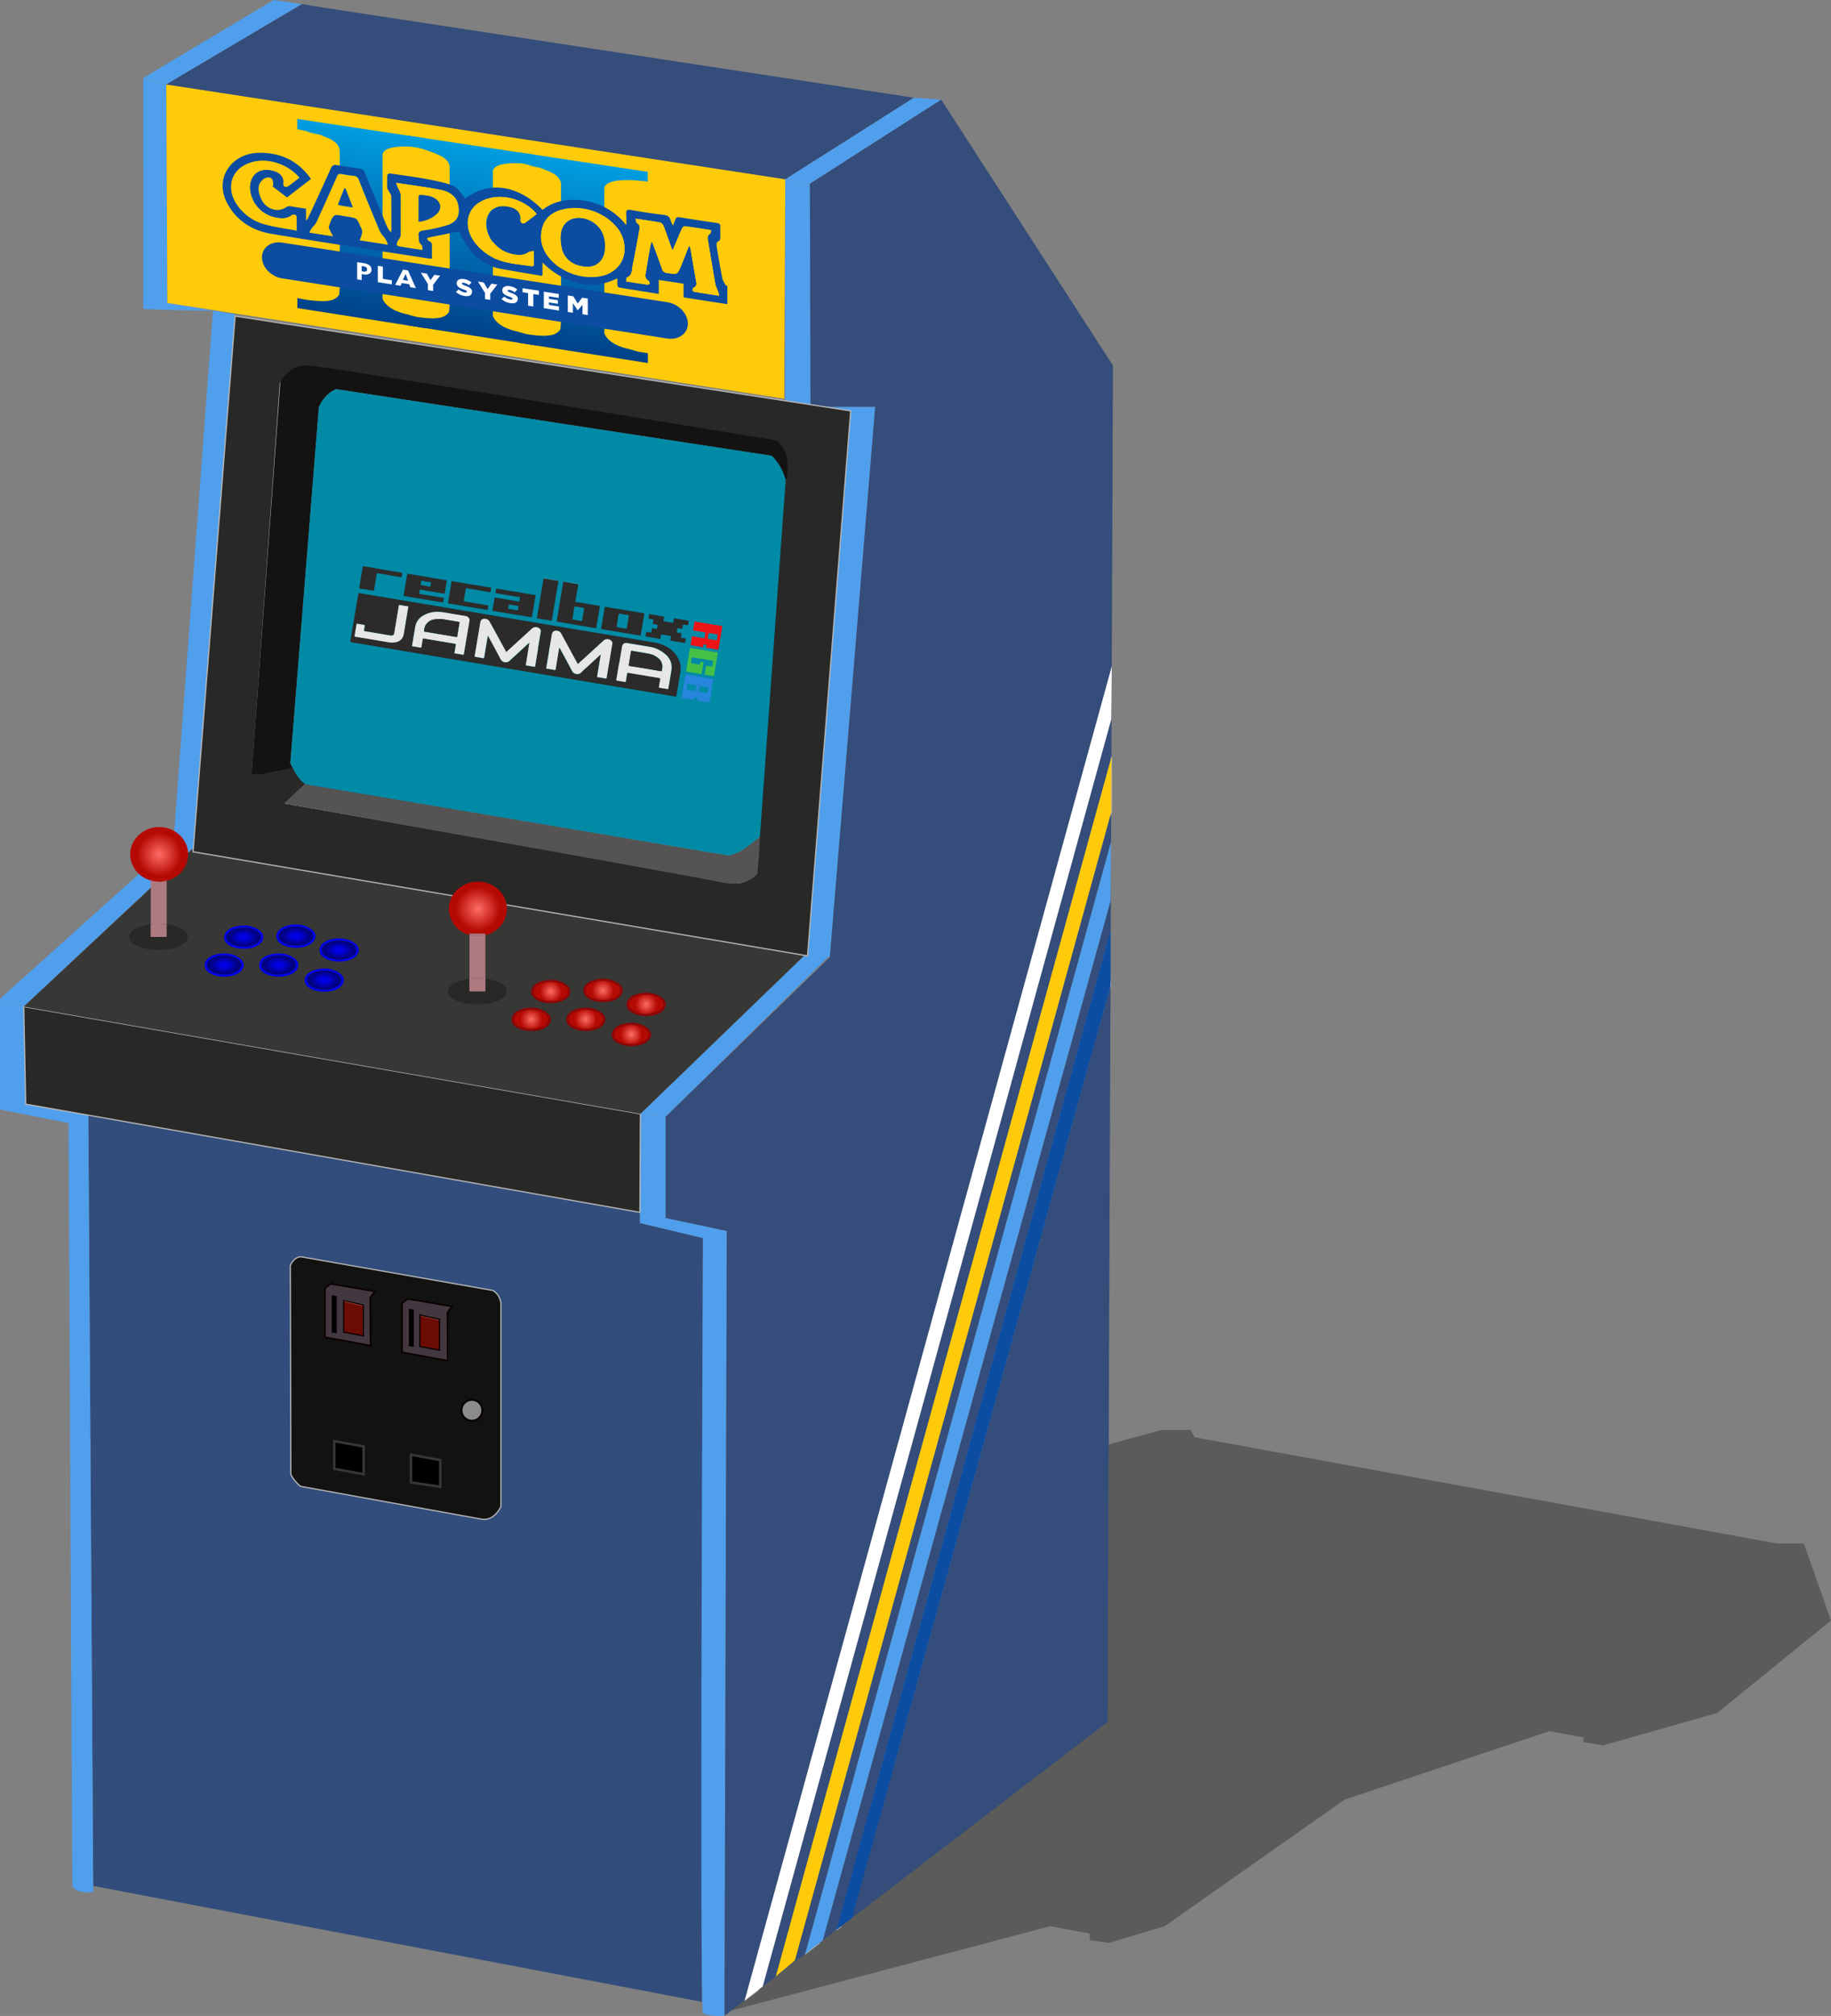 <svg xmlns="http://www.w3.org/2000/svg" xmlns:xlink="http://www.w3.org/1999/xlink" viewBox="0 0 746.51 821.74"><rect x="0" y="0" width="746.51" height="821.74" fill="#808080" stroke="none"/><defs><radialGradient id="b5e7e69b-c98d-4025-8fc1-622ee1e6b0bf" cx="100.32" cy="382.53" r="5.66" gradientTransform="matrix(1 0 0 .6 0 153.01)" xlink:href="#e12ba325-cb63-4c74-b7b0-622c278e14a1"/><radialGradient id="f8957c29-6b48-4408-9162-2a68603ed447" cx="225.51" cy="404.67" r="5.66" xlink:href="#bbba8db8-3372-4202-867b-379ae589926e"/><radialGradient id="e12ba325-cb63-4c74-b7b0-622c278e14a1" cx="92.36" cy="393.88" r="5.66" gradientTransform="matrix(1 0 0 .6 0 157.55)" gradientUnits="userSpaceOnUse"><stop offset="0" stop-color="#0000ef"/><stop offset=".15" stop-color="#0000e9"/><stop offset=".34" stop-color="#0101d9"/><stop offset=".56" stop-color="#0101be"/><stop offset=".79" stop-color="#02029a"/><stop offset="1" stop-color="#020282"/></radialGradient><radialGradient id="a2afb1d3-7e39-4a4b-9dde-2474ebe84437" cx="114.61" cy="393.88" r="5.66" xlink:href="#e12ba325-cb63-4c74-b7b0-622c278e14a1"/><radialGradient id="b088b1c3-7428-417f-b59a-98a85f3864fc" cx="133.17" cy="400.04" r="5.66" gradientTransform="matrix(1 0 0 .6 0 160.02)" xlink:href="#e12ba325-cb63-4c74-b7b0-622c278e14a1"/><radialGradient id="aa9954b7-4250-4fe5-bdd0-db7de2c3f890" cx="139.21" cy="387.78" r="5.66" gradientTransform="matrix(1 0 0 .6 0 155.11)" xlink:href="#e12ba325-cb63-4c74-b7b0-622c278e14a1"/><radialGradient id="fe37a7ba-4835-4577-84dd-3c7c13e6cd18" cx="121.61" cy="382.1" r="5.66" gradientTransform="matrix(1 0 0 .6 0 152.84)" xlink:href="#e12ba325-cb63-4c74-b7b0-622c278e14a1"/><radialGradient id="b6b819f5-a5da-42bb-935d-296b8f9ff004" cx="195.83" cy="370.99" r="11.47" xlink:href="#bbba8db8-3372-4202-867b-379ae589926e"/><radialGradient id="bbba8db8-3372-4202-867b-379ae589926e" cx="65.88" cy="348.77" r="11.47" gradientUnits="userSpaceOnUse"><stop offset="0" stop-color="#fd6d66"/><stop offset=".78" stop-color="#b50a03"/></radialGradient><radialGradient id="fed23ec4-83c9-4bb3-9dbb-eae53b6a7715" cx="246.79" cy="404.24" r="5.66" xlink:href="#bbba8db8-3372-4202-867b-379ae589926e"/><radialGradient id="aa144c55-d9dd-4bef-9ba0-1dc6ce322dae" cx="264.4" cy="409.93" r="5.66" xlink:href="#bbba8db8-3372-4202-867b-379ae589926e"/><radialGradient id="e273353e-5b84-47a5-874d-80fce4534c26" cx="258.36" cy="422.19" r="5.66" xlink:href="#bbba8db8-3372-4202-867b-379ae589926e"/><radialGradient id="a455c4d8-37f7-4acd-ae5d-17a240c7f26a" cx="239.79" cy="416.02" r="5.66" xlink:href="#bbba8db8-3372-4202-867b-379ae589926e"/><radialGradient id="ab13906e-bc89-4593-a9f9-72067f42eb2f" cx="217.55" cy="416.02" r="5.66" xlink:href="#bbba8db8-3372-4202-867b-379ae589926e"/><linearGradient id="b0fe943c-ddd4-4c1d-80da-dc2dec968549" x1="222.34" y1="1042.96" x2="222.34" y2="1119.43" xlink:href="#ecc3b6bb-631e-4d18-8eee-f922b1821965"/><linearGradient id="ecc3b6bb-631e-4d18-8eee-f922b1821965" x1="267.78" y1="1042.69" x2="267.78" y2="1119.45" gradientTransform="rotate(8.89 6551.117 110.397)" gradientUnits="userSpaceOnUse"><stop offset="0" stop-color="#009ee0"/><stop offset="1" stop-color="#004289"/></linearGradient><linearGradient id="bab1034b-3e27-46b4-8e9c-872fb11967b7" x1="313.77" y1="1042.43" x2="313.77" y2="1119.47" xlink:href="#ecc3b6bb-631e-4d18-8eee-f922b1821965"/><style>.a299891f-b55e-4675-9a67-0176b98fb934,.a377753c-3bb2-4ec5-b667-6f25740940bc,.acbbc783-a1d3-4694-843a-71d3a3f88038,.eff6506d-ca02-4d73-abed-0cc8023cc655{stroke:#b5b5b5}.a299891f-b55e-4675-9a67-0176b98fb934,.a377753c-3bb2-4ec5-b667-6f25740940bc,.acbbc783-a1d3-4694-843a-71d3a3f88038,.bc9e8667-f029-40c6-8d0e-51c41dc44340,.eb0972d5-7cd5-4aee-858f-1f441bd6867a,.eff6506d-ca02-4d73-abed-0cc8023cc655,.f54714b9-a399-4091-9a6b-91a98e8c6f09{stroke-miterlimit:10}.a299891f-b55e-4675-9a67-0176b98fb934,.a377753c-3bb2-4ec5-b667-6f25740940bc,.acbbc783-a1d3-4694-843a-71d3a3f88038,.eff6506d-ca02-4d73-abed-0cc8023cc655,.f54714b9-a399-4091-9a6b-91a98e8c6f09{stroke-width:.5px}.bc9e8667-f029-40c6-8d0e-51c41dc44340{fill:#443840;stroke:#090000}.f54714b9-a399-4091-9a6b-91a98e8c6f09{stroke:#090000}.bc9e8667-f029-40c6-8d0e-51c41dc44340{stroke-width:.75px}.f54714b9-a399-4091-9a6b-91a98e8c6f09{fill:#6b0c05}.e2c9c22a-eb19-42c6-8446-61b99e58100c{fill:#86382f}.eb0972d5-7cd5-4aee-858f-1f441bd6867a{stroke:#373737}.b84793c3-1eac-4d13-9b60-687b6d91eaa9{fill:#509fec}.f032cc6b-5257-4d65-82b2-4f574f939500{fill:#344d7a}.fb2db1cc-98f3-4a67-b97a-1eb104e626cb{fill:#fff}.acbbc783-a1d3-4694-843a-71d3a3f88038{fill:#dc6e05}.f32a6b3e-05be-4f27-b28a-c7ce0254e357{fill:#ffcb08}.eff6506d-ca02-4d73-abed-0cc8023cc655{fill:#12e600}.a299891f-b55e-4675-9a67-0176b98fb934{fill:#0b47ce}.a377753c-3bb2-4ec5-b667-6f25740940bc,.af42359f-d2d5-4c48-9fc7-2979e2eb5d0d{fill:#282826}.fdbc23a2-9e27-4f0b-a538-fb148ae393f7{fill:#ae7a82}.a771c2fe-3bd6-45da-b1c9-ea1b4024d926{fill:url(#bbba8db8-3372-4202-867b-379ae589926e)}.bffd3aea-868d-4735-b9aa-e8c75b51b84e{fill:url(#b6b819f5-a5da-42bb-935d-296b8f9ff004)}.ec353c5a-1986-4156-a95d-af853358f3dd{fill:#0000ef}.e491dd5d-144a-49ee-a947-8b9e8d2e6292{fill:#930303}.aa9f093e-3834-46af-8acb-d796d6ae835e{fill:#e7e7e7}.a5db94f3-5f8b-46d8-95f3-d0c6c7777469{fill:#2c2b29}.e1347e70-2e18-4c36-a303-1fe2e4556f23{fill:#0c4da1}</style></defs><g id="a9155598-24f9-4df0-8ea0-7910157cea51" data-name="Calque 1"><path id="a242224e-811c-4ab7-8249-0e72e70b1ef2" data-name="ombre" style="opacity:.5;fill:#373735" d="m452.03 588.79 21.51-5.91H485.41l1.58 2.96 237.36 43.3h11.08l11.07 31.39-46.41 37.71-46.42 13.19-8.18-1.32.27-1.85-13.98-2.63-83.6 27.95-73.32 51.57-22.83 6.82-7.77-1.16v-2.63l-16.08-3.03-129.99 34.37 153.84-230.73z"/><g id="e62eaa97-425d-4af6-af7a-237c066d931f" data-name="bottom"><path style="fill:#324d7b" d="m36 454.56 224.9 39.62v4.35l25.72 6.13-.4 311.34-248.24-47.27L36 454.56z"/><path d="m202 526.54-78.38-13.74c-3 .19-4.26 3.56-4.26 3.56l.2 85c.69 2.18 3.86 5 3.86 5l74.27 13.46c5.14.49 7.52-5.25 7.52-5.25v-82.69a7.12 7.12 0 0 0-3.21-5.34zm-49.9 22.55-18.69-3.46v-20l2.27-1.88 18.1 3.07-1.78 2.69zm31.45 6.13-18.69-3.46v-20l2.27-1.87 18.1 3.06-1.78 2.67z" transform="translate(-.98 -.52)" style="stroke-width:.5px;stroke-miterlimit:10;stroke:#b5b5b5;fill:#121211"/><path class="bc9e8667-f029-40c6-8d0e-51c41dc44340" d="m134.7 523.25-2.27 1.88v19.98l18.69 3.46-.1-19.58 1.78-2.67-18.1-3.07zM166.15 529.38l-2.27 1.88v19.98l18.69 3.46-.1-19.58 1.78-2.67-18.1-3.07z"/><path class="f54714b9-a399-4091-9a6b-91a98e8c6f09" d="M140.14 543.03v-12.85l8.01 1.78v12.56l-8.01-1.49zM171.2 548.87v-12.86l8.01 1.78v12.56l-8.01-1.48z"/><path d="M135.23 543.16v-15.23l2.05.4v15.16l-2.05-.33zM166.68 548.7v-15.23l2.04.4v15.16l-2.04-.33z"/><path class="e2c9c22a-eb19-42c6-8446-61b99e58100c" d="M140.4 530.69v-.35l7.47 1.8.01.43-7.48-1.88zM171.46 536.62v-.29l7.47 1.64.01.35-7.48-1.7z"/><circle cx="192.4" cy="574.85" r="4.25" style="fill:#8b8b8b;stroke-width:.75px;stroke:#090000;stroke-miterlimit:10"/><path class="eb0972d5-7cd5-4aee-858f-1f441bd6867a" d="M136.29 598.71v-11.27l11.96 2.18v11.3l-11.96-2.21zM167.54 604.25v-11.27l11.96 2.17v10.88l-11.96-1.78z"/></g><g id="b78c88fd-6668-4239-a1e5-77872ea79f94" data-name="t molding"><path class="b84793c3-1eac-4d13-9b60-687b6d91eaa9" d="m11.46 450.59-.79-39.76L1 407.66v45.1l27.89 5.54c.59 103.55 1 207.6 1.58 311.15a6.18 6.18 0 0 0 3.53 2.19 12.58 12.58 0 0 0 5 0l-2-316.56zM272.36 497v-41.27l-10.28-1.19-.2 44.51 25.71 6.13s-1.51 313.85 0 315.69 8.77 1.32 8.77 1.32l.93-319.91z" transform="translate(-.98 -.52)"/><path class="b84793c3-1eac-4d13-9b60-687b6d91eaa9" d="m78.72 346.42-8.15-1.3 16.26-218.56 9.04 1.5-17.15 218.36zM329.24 388.85l9.1 1.28 18.49-224.31h-26.37l-.26-90.92-10.06-1.84v94.84l6.04 1.09h20.27l-17.21 219.86z"/><path class="b84793c3-1eac-4d13-9b60-687b6d91eaa9" d="M88.49 127.19s-28.17-.35-29.11-.85c0-31.21.06-62.83 0-94l9.36 2.64.48 89.02z" transform="translate(-.98 -.52)"/><g id="f9ba4bae-25ac-411a-b11f-c92f63b121ab" data-name="clair"><path class="b84793c3-1eac-4d13-9b60-687b6d91eaa9" d="m0 407.14 9.69 3.17L78 346.25l-8.11-1.94L0 407.14zM261.1 454.02l10.28 1.19 66.96-65.87-8.62-1.6-68.62 66.28zM111.56 0 58.42 31.78l9.36 2.64L120.36 3.3l2.74-1.62-2.57-.36L111.56 0zM383.74 40.62l-11.21-.8-52.39 33.24 10.06 1.84 53.54-34.28z"/></g></g><g id="aaaf18f2-a0bf-449b-89d4-e8f70a7d1717" data-name="side"><path class="f032cc6b-5257-4d65-82b2-4f574f939500" d="m453.13 308.64.63-159.63-70.02-108.39L330.2 74.9l.26 90.92h26.37l-18.49 224.31-66.96 65.08v41.27l24.93 5.28-.93 319.91 8.25-6.32 149.65-543.7-.21 21.51-142.1 516.55-1.61 1.24 6.94-5.32 136.83-496.99zM324.06 799.15l-7.76 6.48 11.99-9.2 124.7-453.24.05-12.13-128.98 468.09zM335.43 790.95l-1.32 1.02 6.87-5.27 111.79-407.64v21.25l.22-57.12-.22 24-117.34 423.76zM343 785.15l108.58-83.28 1.18-299.85L347.4 781.78l-4.4 3.37z"/><path style="fill:#bf0000;stroke-width:.5px;stroke-miterlimit:10;stroke:#b5b5b5" d="m303.63 815.35 5.73-4.4-5.73 4.4z"/><path class="fb2db1cc-98f3-4a67-b97a-1eb104e626cb" d="m453.07 293.16.21-21.51-149.65 543.7 5.73-4.4 1.61-1.24 142.1-516.55z"/><path class="acbbc783-a1d3-4694-843a-71d3a3f88038" d="M453.13 330.74v-22.1l-.09 22.42.09-.32zM316.3 805.63z"/><path class="f32a6b3e-05be-4f27-b28a-c7ce0254e357" d="m453.04 331.06.09-22.42L316.3 805.63l7.76-6.48 128.98-468.09z"/><path class="eff6506d-ca02-4d73-abed-0cc8023cc655" d="M452.99 343.19zM328.29 796.43l5.82-4.46-5.82 4.46z"/><path class="b84793c3-1eac-4d13-9b60-687b6d91eaa9" d="m334.11 791.97 1.32-1.02 117.34-423.76.22-24-124.7 453.24 5.82-4.46z"/><path class="a299891f-b55e-4675-9a67-0176b98fb934" d="m340.98 786.7 2.02-1.55-2.02 1.55zM452.77 402v-1.69l-.01 1.71.01-.02z"/><path style="fill:#0c4da2" d="m340.98 786.7 2.02-1.55 4.4-3.37 105.36-379.76.01-1.71v-21.25L340.98 786.7z"/></g><g id="f7e314e2-ad28-4a20-b3ec-e6f9f5ee4187" data-name="panel"><path class="a377753c-3bb2-4ec5-b667-6f25740940bc" d="m10.48 450.07 250.42 44.11.2-40.16L9.69 410.31l.79 39.76z"/><path style="fill:#373735" d="m79.37 345.21-69.68 65.1 251.41 43.71 68.62-66.28-250.35-42.53z"/></g><g id="e274a59a-1a9f-4d0e-8ea3-291718954002" data-name="ecran"><path class="a377753c-3bb2-4ec5-b667-6f25740940bc" d="M96.84 129.36 79.7 347.72l250.52 42.43L347.82 168zm224.28 67.76c0 .2-.29.32-.48.49l-10.43 144.83a35.43 35.43 0 0 1-4.3 3.78l1.4.29v10.7s-1.4 4.75-11.08 2.64c-11.19-2.44-178.55-31.91-178.55-31.91l8.72-6.78v-1.39s-2.46.52-6-7l-12.48 2.77h-4l11.34-158.77s4-6.85 10.81-6.59 191.16 30.59 191.16 30.59 6.17 1.07 3.89 16.35z" transform="translate(-.98 -.52)"/><path d="M317.28 180S133 149.66 126.12 149.4s-10.81 6.6-10.81 6.6l-11.74 160.08h4.35l12.29-2.68c-.1-.23-.74-1.57-.85-1.8L131 166.54s2.11-5.54 7.12-7.38l177.49 27.16a20.77 20.77 0 0 1 5.11 9.76l-.05.75c.19-.17.62.66.66.47 3.23-14.06-4.05-17.3-4.05-17.3z" transform="translate(-.98 -.52)" style="fill:#151312"/><path d="m125.32 320-8.56 8s164.63 29.3 178.61 32.24c10.36 2.17 14.43-3.58 14.43-3.58l.61-7.37.39-7.71-4.89 3.84a20.85 20.85 0 0 1-7.73 3.87z" transform="translate(-.98 -.52)" style="fill:#555353"/><path d="M319.5 197.81c.45-.36.83-.69 1.14-1l.66-.52a20.31 20.31 0 0 0-5.72-10l-177.49-27.13c-5 1.84-7.12 7.38-7.12 7.38L119.36 311.6l.32.66c3.54 7.52 6.28 8 6.28 8l.44.08 171.78 28.93a20.85 20.85 0 0 0 7.73-3.87c2.57-1.91 4.89-3.84 4.89-3.84l10.5-145.29c-.44.46-1.05.96-1.8 1.54zM143.83 302.35z" transform="translate(-.98 -.52)" style="fill:#008aa6"/></g><g id="ab54b4c1-7914-4210-825e-214d9fe91dc0" data-name="top"><path id="aa5e82e0-19d8-419c-95bd-cc2dc3653b90" data-name="marquee" class="f32a6b3e-05be-4f27-b28a-c7ce0254e357" d="m68.24 123.5 251.47 39.03.43-89.47L67.78 34.42l.46 89.08z"/><path class="f032cc6b-5257-4d65-82b2-4f574f939500" d="m128.84 2.64-5.74-.96-55.32 32.74 252.36 38.64 52.39-33.24L128.84 2.64z"/></g><g id="aa4f55bd-7f94-4bf4-b529-4ccb902bd27c" data-name="stickp1"><path class="af42359f-d2d5-4c48-9fc7-2979e2eb5d0d" d="M68.92 377.27v5.16H62.4v-5.16c-5.06.64-8.77 2.7-8.77 5.16 0 3 5.38 5.35 12 5.35s12-2.39 12-5.35c.06-2.43-3.63-4.52-8.71-5.16z" transform="translate(-.98 -.52)"/><path class="fdbc23a2-9e27-4f0b-a538-fb148ae393f7" d="M68.92 377.27v-17.78a12.18 12.18 0 0 1-3 .39 12.4 12.4 0 0 1-3.48-.49v17.88a26.67 26.67 0 0 1 6.52 0z" transform="translate(-.98 -.52)"/><path class="fdbc23a2-9e27-4f0b-a538-fb148ae393f7" d="M68.92 382.43v-5.16a26.67 26.67 0 0 0-6.52 0v5.16z" transform="translate(-.98 -.52)"/><path class="a771c2fe-3bd6-45da-b1c9-ea1b4024d926" d="M68.92 358.89v.6a11.24 11.24 0 0 0 8.77-10.72c0-6.14-5.29-11.11-11.81-11.11s-11.82 5-11.82 11.11a11.22 11.22 0 0 0 8.34 10.62v-.5z" transform="translate(-.98 -.52)"/><path class="fdbc23a2-9e27-4f0b-a538-fb148ae393f7" d="M68.92 359.49v-.6H62.4v.5a12.4 12.4 0 0 0 3.48.49 12.18 12.18 0 0 0 3.04-.39z" transform="translate(-.98 -.52)"/><path class="a771c2fe-3bd6-45da-b1c9-ea1b4024d926" d="M68.92 359.49v-.6H62.4v.5a12.4 12.4 0 0 0 3.48.49 12.18 12.18 0 0 0 3.04-.39z" transform="translate(-.98 -.52)"/></g><g id="e21c8d14-173d-4609-bba9-77a9bbfddd32" data-name="stickp2"><path class="af42359f-d2d5-4c48-9fc7-2979e2eb5d0d" d="M198.88 399.49v5.16h-6.53v-5.16c-5 .64-8.77 2.7-8.77 5.16 0 3 5.39 5.35 12 5.35s12-2.39 12-5.35c.07-2.46-3.64-4.52-8.7-5.16z" transform="translate(-.98 -.52)"/><path class="fdbc23a2-9e27-4f0b-a538-fb148ae393f7" d="M198.88 399.49v-17.78a12.2 12.2 0 0 1-3 .39 12.83 12.83 0 0 1-3.48-.49v17.88a26.75 26.75 0 0 1 6.53 0z" transform="translate(-.98 -.52)"/><path class="fdbc23a2-9e27-4f0b-a538-fb148ae393f7" d="M198.88 404.65v-5.16a26.75 26.75 0 0 0-6.53 0v5.16z" transform="translate(-.98 -.52)"/><path class="bffd3aea-868d-4735-b9aa-e8c75b51b84e" d="M198.88 381.11v.6a11.24 11.24 0 0 0 8.77-10.71c0-6.14-5.29-11.11-11.82-11.11S184 364.85 184 371a11.22 11.22 0 0 0 8.34 10.62v-.5z" transform="translate(-.98 -.52)"/><path class="fdbc23a2-9e27-4f0b-a538-fb148ae393f7" d="M198.88 381.71v-.6h-6.53v.5a12.83 12.83 0 0 0 3.48.49 12.2 12.2 0 0 0 3.05-.39z" transform="translate(-.98 -.52)"/><path class="bffd3aea-868d-4735-b9aa-e8c75b51b84e" d="M198.88 381.71v-.6h-6.53v.5a12.83 12.83 0 0 0 3.48.49 12.2 12.2 0 0 0 3.05-.39z" transform="translate(-.98 -.52)"/></g><g id="b142e598-4d9c-41a8-aace-05bc49e445ad" data-name="boutons P1"><g id="e4e87bda-6bbd-46a8-b80f-a66d615b240c" data-name="4"><path class="ec353c5a-1986-4156-a95d-af853358f3dd" d="M92.54 389.14c-3.86 0-8.12 1.53-8.12 4.87 0 2.95 4.1 4.62 7.94 4.62 4.11 0 8-1.73 8-4.88-.04-2.35-3.88-4.61-7.82-4.61zm-.18 8.63c-3.86 0-7-1.74-7-3.89s3.13-3.89 7-3.89 7 1.74 7 3.89-3.14 3.89-7 3.89z" transform="translate(-.98 -.52)"/><path d="M92.36 390c-3.86 0-7 1.74-7 3.89s3.13 3.89 7 3.89 7-1.74 7-3.89-3.14-3.89-7-3.89z" transform="translate(-.98 -.52)" style="fill:url(#e12ba325-cb63-4c74-b7b0-622c278e14a1)"/></g><g id="b3d70ff6-c919-47d4-94ee-d80266da095f" data-name="5"><path class="ec353c5a-1986-4156-a95d-af853358f3dd" d="M114.79 389.14c-3.86 0-8.12 1.53-8.12 4.87 0 2.95 4.1 4.62 7.94 4.62 4.11 0 8-1.73 8-4.88-.04-2.35-3.88-4.61-7.82-4.61zm-.18 8.63c-3.86 0-7-1.74-7-3.89s3.13-3.89 7-3.89 7 1.74 7 3.89-3.14 3.89-7 3.89z" transform="translate(-.98 -.52)"/><path d="M114.61 390c-3.86 0-7 1.74-7 3.89s3.13 3.89 7 3.89 7-1.74 7-3.89-3.14-3.89-7-3.89z" transform="translate(-.98 -.52)" style="fill:url(#a2afb1d3-7e39-4a4b-9dde-2474ebe84437)"/></g><g id="b8d90b16-106c-459a-bb47-a081fdd7de91" data-name="6"><path class="ec353c5a-1986-4156-a95d-af853358f3dd" d="M133.35 395.3c-3.86 0-8.13 1.53-8.13 4.87 0 3 4.11 4.62 7.95 4.62 4.1 0 8-1.73 8-4.88-.04-2.35-3.88-4.61-7.82-4.61zm-.18 8.63c-3.86 0-7-1.74-7-3.89s3.13-3.89 7-3.89 7 1.74 7 3.89-3.17 3.89-7 3.89z" transform="translate(-.98 -.52)"/><path d="M133.17 396.15c-3.86 0-7 1.74-7 3.89s3.13 3.89 7 3.89 7-1.74 7-3.89-3.17-3.89-7-3.89z" transform="translate(-.98 -.52)" style="fill:url(#b088b1c3-7428-417f-b59a-98a85f3864fc)"/></g><g id="b71b2a01-2c37-40bc-8f3b-9e9260dac866" data-name="3"><path class="ec353c5a-1986-4156-a95d-af853358f3dd" d="M139.39 383c-3.86 0-8.13 1.53-8.13 4.88 0 2.95 4.11 4.61 8 4.61 4.1 0 8-1.73 8-4.88-.09-2.31-3.93-4.61-7.87-4.61zm-.18 8.63c-3.86 0-7-1.74-7-3.89s3.13-3.89 7-3.89 7 1.75 7 3.89-3.14 3.93-7 3.93z" transform="translate(-.98 -.52)"/><path d="M139.21 383.89c-3.86 0-7 1.75-7 3.89s3.13 3.89 7 3.89 7-1.74 7-3.89-3.14-3.89-7-3.89z" transform="translate(-.98 -.52)" style="fill:url(#aa9954b7-4250-4fe5-bdd0-db7de2c3f890)"/></g><g id="b3eb166b-2f0d-4f39-993f-b6b98d1d2007" data-name="2"><path class="ec353c5a-1986-4156-a95d-af853358f3dd" d="M121.79 377.35c-3.86 0-8.12 1.53-8.12 4.88 0 2.95 4.1 4.61 7.94 4.61 4.11 0 8-1.73 8-4.88-.04-2.34-3.88-4.61-7.82-4.61zm-.18 8.64c-3.86 0-7-1.74-7-3.89s3.13-3.89 7-3.89 7 1.74 7 3.89-3.14 3.9-7 3.9z" transform="translate(-.98 -.52)"/><path d="M121.61 378.21c-3.86 0-7 1.74-7 3.89s3.13 3.89 7 3.89 7-1.74 7-3.89-3.14-3.89-7-3.89z" transform="translate(-.98 -.52)" style="fill:url(#fe37a7ba-4835-4577-84dd-3c7c13e6cd18)"/></g><g id="a83a40b4-f304-4f42-886e-52377272f0a1" data-name="1"><path class="ec353c5a-1986-4156-a95d-af853358f3dd" d="M100.5 377.78c-3.86 0-8.13 1.53-8.13 4.88 0 2.95 4.11 4.62 7.95 4.62 4.1 0 8-1.73 8-4.88-.04-2.35-3.88-4.62-7.82-4.62zm-.18 8.64c-3.86 0-7-1.74-7-3.89s3.13-3.89 7-3.89 7 1.74 7 3.89-3.14 3.89-7 3.89z" transform="translate(-.98 -.52)"/><path d="M100.32 378.64c-3.86 0-7 1.74-7 3.89s3.13 3.89 7 3.89 7-1.74 7-3.89-3.14-3.89-7-3.89z" transform="translate(-.98 -.52)" style="fill:url(#b5e7e69b-c98d-4025-8fc1-622ee1e6b0bf)"/></g></g><g id="a5fe013c-52af-436c-a1d9-2ba131ac1027" data-name="boutons P2"><g id="fca0f9b2-1643-489d-81f0-e1fe89235fdf" data-name="1"><path class="e491dd5d-144a-49ee-a947-8b9e8d2e6292" d="M225.69 399.93c-3.86 0-8.13 1.53-8.13 4.87 0 2.95 4.11 4.62 7.95 4.62 4.1 0 8-1.73 8-4.88-.04-2.35-3.88-4.61-7.82-4.61zm-.18 8.63c-3.86 0-7-1.74-7-3.89s3.13-3.89 7-3.89 7 1.74 7 3.89-3.14 3.89-7 3.89z" transform="translate(-.98 -.52)"/><path d="M225.51 400.78c-3.86 0-7 1.74-7 3.89s3.13 3.89 7 3.89 7-1.74 7-3.89-3.14-3.89-7-3.89z" transform="translate(-.98 -.52)" style="fill:url(#f8957c29-6b48-4408-9162-2a68603ed447)"/></g><g id="b95e1d4c-5f27-46ce-b09a-2da1d6668b42" data-name="2"><path class="e491dd5d-144a-49ee-a947-8b9e8d2e6292" d="M247 399.49c-3.86 0-8.13 1.54-8.13 4.88 0 2.95 4.11 4.62 7.95 4.62 4.1 0 8-1.73 8-4.88-.07-2.35-3.91-4.62-7.82-4.62zm-.18 8.64c-3.86 0-7-1.74-7-3.89s3.13-3.89 7-3.89 7 1.74 7 3.89-3.17 3.89-7.03 3.89z" transform="translate(-.98 -.52)"/><path d="M246.79 400.35c-3.86 0-7 1.74-7 3.89s3.13 3.89 7 3.89 7-1.74 7-3.89-3.14-3.89-7-3.89z" transform="translate(-.98 -.52)" style="fill:url(#fed23ec4-83c9-4bb3-9dbb-eae53b6a7715)"/></g><g id="b0de3685-0bf3-4cd7-bfad-288d9cf09dad" data-name="3"><path class="e491dd5d-144a-49ee-a947-8b9e8d2e6292" d="M264.58 405.18c-3.86 0-8.12 1.53-8.12 4.88 0 2.95 4.1 4.61 7.94 4.61 4.1 0 8-1.73 8-4.88-.04-2.35-3.88-4.61-7.82-4.61zm-.18 8.64c-3.86 0-7-1.75-7-3.89s3.13-3.89 7-3.89 7 1.74 7 3.89-3.14 3.89-7 3.89z" transform="translate(-.98 -.52)"/><path d="M264.4 406c-3.86 0-7 1.74-7 3.89s3.13 3.89 7 3.89 7-1.75 7-3.89-3.14-3.89-7-3.89z" transform="translate(-.98 -.52)" style="fill:url(#aa144c55-d9dd-4bef-9ba0-1dc6ce322dae)"/></g><g id="bdcd14d7-55c3-4913-92bf-55c1e0c0207b" data-name="4"><path class="e491dd5d-144a-49ee-a947-8b9e8d2e6292" d="M258.54 417.44c-3.86 0-8.13 1.53-8.13 4.88 0 2.95 4.11 4.61 8 4.61 4.1 0 8-1.73 8-4.88-.09-2.35-3.93-4.61-7.87-4.61zm-.18 8.64c-3.86 0-7-1.75-7-3.89s3.13-3.89 7-3.89 7 1.74 7 3.89-3.14 3.89-7 3.89z" transform="translate(-.98 -.52)"/><path d="M258.36 418.3c-3.86 0-7 1.74-7 3.89s3.13 3.89 7 3.89 7-1.75 7-3.89-3.14-3.89-7-3.89z" transform="translate(-.98 -.52)" style="fill:url(#e273353e-5b84-47a5-874d-80fce4534c26)"/></g><g id="b7453f5c-dfe5-42f9-98a0-30ac89151e97" data-name="5"><path class="e491dd5d-144a-49ee-a947-8b9e8d2e6292" d="M240 411.28c-3.86 0-8.13 1.53-8.13 4.88 0 2.95 4.11 4.61 7.95 4.61 4.1 0 8-1.73 8-4.88-.07-2.35-3.91-4.61-7.82-4.61zm-.18 8.63c-3.86 0-7-1.74-7-3.89s3.13-3.89 7-3.89 7 1.75 7 3.89-3.17 3.89-7.03 3.89z" transform="translate(-.98 -.52)"/><path d="M239.79 412.13c-3.86 0-7 1.75-7 3.89s3.13 3.89 7 3.89 7-1.74 7-3.89-3.14-3.89-7-3.89z" transform="translate(-.98 -.52)" style="fill:url(#a455c4d8-37f7-4acd-ae5d-17a240c7f26a)"/></g><g id="a332a19a-4a37-41b4-b982-0f071b2453e1" data-name="6"><path class="e491dd5d-144a-49ee-a947-8b9e8d2e6292" d="M217.73 411.28c-3.86 0-8.13 1.53-8.13 4.88 0 2.95 4.11 4.61 8 4.61 4.1 0 8-1.73 8-4.88-.09-2.35-3.93-4.61-7.87-4.61zm-.18 8.63c-3.86 0-7-1.74-7-3.89s3.13-3.89 7-3.89 7 1.75 7 3.89-3.14 3.89-7 3.89z" transform="translate(-.98 -.52)"/><path d="M217.55 412.13c-3.86 0-7 1.75-7 3.89s3.13 3.89 7 3.89 7-1.74 7-3.89-3.14-3.89-7-3.89z" transform="translate(-.98 -.52)" style="fill:url(#ab13906e-bc89-4593-a9f9-72067f42eb2f)"/></g></g><path class="aa9f093e-3834-46af-8acb-d796d6ae835e" d="M228.57 237.19v.07l-5.92-1v-.08zM236.56 238.53a.13.13 0 0 0 0 .06l-5.72-1v-.06z" transform="translate(-.98 -.52)"/><path class="a5db94f3-5f8b-46d8-95f3-d0c6c7777469" d="m210.17 273.38-65.56-11c-.87-.14-.87-.14-.74-.92.25-1.54.47-3.08.75-4.61.78-4.31 1.48-8.63 2.22-12.95.09-.48.22-1 .29-1.44 0-.18.12-.23.31-.19l.75.13 119.31 19.98a16.13 16.13 0 0 1 4.69 1.42 11.54 11.54 0 0 1 5.67 5.9 8.36 8.36 0 0 1 .63 3.88c0 .38-.08.76-.15 1.14l-1.56 9.36c-.07.39-.13.42-.54.36l-40.11-6.72zm14.68-7.7c-.4 2.35-.79 4.71-1.19 7.07 0 .23 0 .34.3.38 1 .15 1.95.32 2.93.49.51.09.51.09.59-.37q.69-4.22 1.4-8.43c0-.08 0-.21.12-.22s.13.1.17.17c1.69 3.14 3.43 6.26 5.06 9.42a2.38 2.38 0 0 0 3.55.6c.9-.94 1.91-1.79 2.87-2.68l4.89-4.53c.08-.07.15-.22.26-.17s0 .2 0 .31v.12c-.47 2.79-.93 5.58-1.4 8.37 0 .25 0 .35.31.4 1 .16 2 .32 3.06.51.34.07.45 0 .49-.32l2.32-13.83a1.32 1.32 0 0 0-.25-1 2.34 2.34 0 0 0-3.26-.37l-2.16 2-8.12 7.4c-.25.23-.28.22-.45-.08-2.2-4.06-4.42-8.11-6.61-12.17a2.14 2.14 0 0 0-1.43-1.06A1.74 1.74 0 0 0 226 259zm-4.51-.71c.38-2.31.76-4.61 1.16-6.92a1.32 1.32 0 0 0-.45-1.21 2.4 2.4 0 0 0-3.17 0c-2.39 2.24-4.82 4.43-7.24 6.63l-2.95 2.7c-.13.12-.23.25-.37 0l-3.44-6.31c-1.1-2-2.19-4-3.3-6a2.24 2.24 0 0 0-2.21-1 1.52 1.52 0 0 0-1.5 1.37q-1.16 6.86-2.3 13.71c0 .28.05.37.35.41 1 .15 2 .32 3 .5.44.07.45.08.51-.3.46-2.73.91-5.46 1.37-8.19 0-.13 0-.27.06-.4s0-.16.11-.17.1.08.13.14.18.34.28.51c1.63 3 3.29 6 4.88 9.07a2.34 2.34 0 0 0 3.35.6c.47-.47 1-.91 1.48-1.37l6.5-6c.06-.05.09-.14.19-.11s.07.14.06.22c-.14.81-.28 1.62-.41 2.44-.35 2.06-.69 4.13-1 6.2 0 .22 0 .32.29.36l3 .5c.44.07.45.07.52-.31q.51-3.6 1.1-7.04zm33.15 5.67c-.38 2.28-.76 4.57-1.15 6.85-.06.31.06.41.38.45 1 .16 2 .32 3 .5.33.07.45 0 .5-.31.16-1 .35-2.08.51-3.12 0-.23.12-.33.4-.28l12.77 2.14c.33.05.39.18.34.45-.18 1-.34 2.08-.53 3.12-.05.25 0 .35.32.4 1 .15 2 .32 3 .49.45.07.46.07.53-.34l1.22-7.32a6.88 6.88 0 0 0-2.51-6.52 12.61 12.61 0 0 0-6.36-3c-2.38-.41-4.76-.8-7.13-1.19-.72-.12-1.45-.26-2.17-.35a1.6 1.6 0 0 0-1.91 1.29c-.46 2.27-.83 4.5-1.21 6.74zm-62.24-10.42 1.14-6.79a1.24 1.24 0 0 0 0-.47 1.91 1.91 0 0 0-1.63-1.33c-1.55-.26-3.1-.53-4.65-.77-1.84-.3-3.66-.71-5.51-.87a11.55 11.55 0 0 0-7 1.39 6.55 6.55 0 0 0-3.37 4.67q-.63 3.74-1.25 7.47c-.07.4-.07.4.36.47 1 .17 2 .32 2.93.5.33.06.45 0 .5-.31.15-1 .34-2.06.5-3.09 0-.29.17-.35.48-.3l12.67 2.12c.34 0 .42.16.37.46-.19 1-.35 2.08-.54 3.11 0 .26 0 .36.32.4 1 .16 2 .32 3 .51.33.06.44 0 .49-.32.42-2.28.81-4.57 1.19-6.85zm-38.3 1 6.47 1.08a7.76 7.76 0 0 0 2.76 0 3.93 3.93 0 0 0 3.34-2.92c.64-3.78 1.26-7.55 1.9-11.33.05-.27 0-.37-.33-.42-1-.15-2-.32-3-.5-.36-.07-.46 0-.51.33q-.92 5.58-1.86 11.15a1.08 1.08 0 0 1-1.24.95 4.41 4.41 0 0 1-.73-.08c-1-.18-2-.37-3.06-.54l-7-1.15c-.28-.05-.35-.15-.31-.38.11-.59.19-1.18.31-1.76.06-.28 0-.4-.35-.45-.84-.13-1.68-.26-2.52-.42-.34-.07-.44 0-.49.32-.24 1.49-.49 3-.74 4.45-.07.42-.07.42.42.5zM230.83 237.63l5.72 1c.15.09.15.2.13.35-.37 2.17-.73 4.34-1.11 6.51 0 .29 0 .38.34.43 3.09.5 6.18 1 9.27 1.54.32.05.34.16.31.44-.06.67-.23 1.33-.32 2-.22 1.55-.54 3.09-.8 4.63-.1.59-.17 1.19-.26 1.78 0 .2-.12.31-.4.26L228.57 254c-.65-.11-.65-.11-.56-.68q1.29-7.69 2.57-15.38c.02-.15.02-.31.25-.31zm3.94 12.7c-.13.78-.25 1.56-.39 2.34-.05.27 0 .38.33.43 1.06.16 2.11.34 3.16.53.32.06.44 0 .49-.31.25-1.55.51-3.1.78-4.66 0-.24 0-.34-.31-.38q-1.62-.25-3.24-.54c-.28-.05-.39 0-.43.27-.16.78-.26 1.55-.39 2.32zM255.63 249.17c2.55.43 5.09.86 7.64 1.27.34.06.42.17.37.47q-.7 4.14-1.39 8.3c-.07.37-.1.4-.52.33L246.38 257c-.27-.05-.34-.16-.3-.39q.72-4.21 1.41-8.43c0-.28.18-.33.47-.28 2.55.44 5.11.86 7.67 1.29zm1.31 4.88c.14-.8.27-1.6.41-2.4 0-.23 0-.36-.3-.4l-3.44-.58c-.26 0-.38 0-.42.27l-.81 4.85c0 .25.05.36.33.41l3.37.56c.3.06.42 0 .46-.3.13-.8.27-1.6.4-2.41zM173.53 244.78l-7.64-1.27c-.31 0-.37-.15-.33-.42q.72-4.2 1.42-8.42c0-.25.13-.32.4-.27l15.36 2.6c.41.07.43.11.37.49-.26 1.55-.53 3.11-.78 4.66 0 .31-.17.37-.5.32-3.07-.53-6.15-1-9.22-1.55-.46-.08-.46-.08-.52.32s-.11.7-.19 1 0 .35.31.4c2.06.33 4.11.68 6.17 1l3.16.53c.32.05.42.17.37.44s-.14.74-.19 1.11-.18.38-.51.32zm.92-5.45c.56.1 1.13.18 1.69.29.25 0 .35 0 .38-.25 0-.39.12-.78.2-1.17 0-.21 0-.32-.26-.36l-3.41-.57c-.22 0-.33 0-.36.23q-.08.62-.18 1.23c0 .23.06.3.29.33.55.07 1.1.17 1.65.27zM211.28 241.75l7.64 1.28c.44.07.5.14.42.52-.43 2-.7 4-1.05 6-.14.74-.27 1.48-.37 2.23 0 .29-.15.37-.49.31-2.08-.36-4.17-.7-6.26-1l-9-1.51c-.42-.07-.43-.08-.37-.47.26-1.56.53-3.11.77-4.67 0-.32.18-.37.52-.31l9.16 1.54c.46.07.46.07.53-.33s.09-.67.17-1 0-.4-.36-.46c-2.34-.37-4.68-.77-7-1.16l-2.31-.38c-.24 0-.32-.12-.28-.34a10.85 10.85 0 0 0 .21-1.27c0-.27.16-.31.43-.26l5.37.9 2.27.38zm-1.15 7.25c.55.09 1.11.17 1.66.27.21 0 .33 0 .36-.21l.21-1.23c0-.19-.05-.29-.27-.33l-3.33-.56c-.24 0-.35 0-.38.24 0 .4-.11.79-.19 1.17-.05.23.05.33.29.37.52.07 1.1.17 1.65.28zM268.74 251.36c.87.15 1.74.31 2.62.44.31 0 .38.18.34.43-.08.4-.13.8-.21 1.2 0 .21 0 .3.27.34l3.36.56c.28 0 .38 0 .41-.27.06-.41.15-.82.2-1.23 0-.23.15-.27.37-.24l5.4.91c.21 0 .3.13.27.33-.08.43-.16.86-.22 1.29 0 .23-.16.29-.41.25-.44-.09-.89-.15-1.34-.24-.24 0-.33 0-.36.24-.05.4-.13.8-.19 1.2 0 .23-.15.3-.4.25-.47-.08-.94-.15-1.41-.24-.17 0-.24 0-.29.17-.13.44-.08.91-.25 1.34-.07.18.07.24.24.27l1.38.22c.28 0 .38.15.33.41s-.13.78-.21 1.17c0 .21.05.31.28.34l1.34.22c.25 0 .34.13.3.36-.09.42-.17.84-.22 1.27 0 .22-.15.27-.36.24l-.65-.11-4.62-.77c-.45-.08-.45-.08-.38-.49s.12-.76.19-1.14c.05-.21 0-.3-.27-.34l-3.44-.58c-.22 0-.29 0-.31.21-.06.4-.16.8-.19 1.21s-.19.37-.5.32l-4.72-.8c-1.16-.19-.93-.1-.8-1 0-.25.09-.49.12-.74s.16-.29.4-.25c.45.09.9.15 1.34.24.27.05.39 0 .42-.26s.14-.78.19-1.17.16-.31.41-.26c.46.09.92.15 1.37.24.21 0 .3 0 .32-.2.06-.43.13-.85.22-1.27 0-.21-.05-.28-.26-.31l-1.38-.23c-.24 0-.34-.12-.29-.36s.14-.78.21-1.17c0-.23 0-.35-.31-.38-.45-.06-.9-.15-1.35-.22-.25 0-.34-.14-.29-.37q.12-.63.21-1.26c0-.24.16-.29.4-.24zM222.64 236.28l5.92 1a.42.42 0 0 1 .05.36q-1.31 7.77-2.6 15.56c0 .28-.17.37-.48.31s-.88-.19-1.33-.26l-3.89-.62c-.46-.08-.45-.08-.39-.49q1.31-7.74 2.6-15.49c.02-.14 0-.28.12-.37zM191.71 247.82l-7.71-1.28c-.3 0-.4-.14-.35-.43q.72-4.2 1.41-8.4c0-.26.15-.32.42-.27l15.39 2.56c.31.05.42.18.36.45s-.11.72-.19 1.08-.13.41-.55.34l-4.16-.7-5.06-.85c-.28 0-.37 0-.41.25-.22 1.39-.46 2.78-.69 4.17a2.74 2.74 0 0 1 0 .28c-.11.6-.11.6.58.72l8.92 1.49c.42.07.45.11.39.5s-.15.72-.18 1.08-.19.35-.48.3c-.56-.11-1.12-.2-1.68-.29z" transform="translate(-.98 -.52)"/><path d="M291.07 282.1c-.25 1.47-.49 2.94-.74 4.41-.07.42-.07.42-.51.34l-4.27-.71c-.27 0-.37-.13-.3-.37s.07-.41.11-.62-.06-.27-.25-.29l-.49-.05c-.39-.06-.49 0-.51.37v.19c0 .43-.14.5-.63.42-1.39-.23-2.79-.47-4.19-.69-.32-.05-.4-.19-.36-.45.5-3 1-5.91 1.49-8.86.06-.36.14-.42.55-.33 2.95.58 5.92 1 8.87 1.52.52.09 1 .13 1.55.22s.47.1.4.52c-.24 1.46-.49 2.92-.73 4.38zm-8.37-.17 1.58.27c.22 0 .32 0 .35-.22.1-.59.2-1.19.31-1.79 0-.21-.06-.3-.29-.34l-3.13-.52c-.21 0-.31 0-.35.22-.08.59-.18 1.19-.29 1.79 0 .21 0 .31.27.34zm5.47-1.49c-.52-.08-1-.16-1.55-.26-.25-.05-.36 0-.39.24-.09.59-.19 1.19-.29 1.78-.05.23.05.29.28.33 1 .16 2 .33 3 .51.28.05.39 0 .43-.27.08-.56.17-1.13.28-1.69 0-.23 0-.35-.3-.39-.48-.08-.97-.17-1.46-.25z" transform="translate(-.98 -.52)" style="fill:#2785db"/><path d="M292.87 271.31c-.25 1.48-.5 3-.74 4.44-.07.38-.11.4-.52.34l-2.86-.48c-.41-.07-.49-.18-.43-.54.14-.85.28-1.71.43-2.56a.34.34 0 0 1 0-.1c.2-.63.12-.52.72-.43l1.48.25c.26 0 .4 0 .44-.25.09-.59.19-1.18.29-1.76 0-.21 0-.33-.3-.38l-8-1.34c-.26 0-.39.05-.42.28-.09.57-.19 1.14-.28 1.7 0 .23.05.36.31.41l3.06.52a.25.25 0 0 0 .33-.17 1.81 1.81 0 0 0 .12-.64c0-.19.11-.24.27-.29a.45.45 0 0 1 .2 0c.85.09.89.14.77.88-.21 1.26-.43 2.51-.63 3.77 0 .26-.17.34-.43.3l-5.43-.91c-.49-.08-.55-.15-.48-.58.49-3 1-5.91 1.48-8.87 0-.17.09-.23.28-.22s.55 0 .83.08l9.77 1.63c.55.09.55.1.47.6l-.72 4.32z" transform="translate(-.98 -.52)" style="fill:#44c047"/><path d="M289.84 254.78c1.75.29 3.49.59 5.24.87.3 0 .4.13.35.42-.51 3-1 5.95-1.49 8.92-.05.3-.16.38-.49.32-1.4-.25-2.8-.48-4.2-.71-.36-.06-.42-.15-.36-.47 0-.12.06-.23.08-.34.08-.47.08-.47-.46-.56h-.21c-.5-.08-.51-.08-.54.39 0 .18-.1.34-.11.52s-.18.19-.35.16l-4.44-.74c-.23 0-.32-.15-.29-.35.17-1 .35-2 .51-3.06 0-.28.23-.27.45-.23l1.83.3c.8.15 1.61.24 2.4.44.25.06.44 0 .48-.27.07-.57.17-1.14.28-1.7.05-.27 0-.38-.34-.43-1.42-.22-2.83-.47-4.24-.7-.29 0-.4-.12-.35-.4.18-1 .33-2 .48-3 0-.26.15-.33.44-.28 1.77.31 3.55.6 5.33.9zm1.49 6.43c.51.08 1 .16 1.54.26.22 0 .35 0 .39-.21.09-.61.19-1.22.3-1.82 0-.2 0-.32-.27-.35l-3.09-.52c-.22 0-.32 0-.35.21-.09.63-.2 1.25-.31 1.88 0 .18 0 .26.24.29z" transform="translate(-.98 -.52)" style="fill:#eb1416"/><path class="a5db94f3-5f8b-46d8-95f3-d0c6c7777469" d="m156.94 232.66 7.54 1.26c.53.09.53.09.45.57s-.13.7-.17 1-.16.33-.44.28l-9.3-1.57c-.33-.05-.41 0-.45.3-.35 2.17-.72 4.33-1.07 6.49-.05.31-.2.36-.51.31l-5.19-.87c-.3 0-.4-.14-.35-.42q.72-4.19 1.4-8.39c.05-.31.19-.34.48-.29z" transform="translate(-.98 -.52)"/><path class="aa9f093e-3834-46af-8acb-d796d6ae835e" d="M224.85 265.68 226 259a1.74 1.74 0 0 1 2.34-1.33 2.14 2.14 0 0 1 1.43 1.06c2.19 4.06 4.41 8.11 6.61 12.17.17.3.2.31.45.08l8.14-7.43 2.16-2a2.34 2.34 0 0 1 3.26.37 1.32 1.32 0 0 1 .25 1q-1.17 6.91-2.32 13.83c0 .29-.15.39-.49.32-1-.19-2-.35-3.06-.51-.3-.05-.36-.15-.31-.4.47-2.79.93-5.58 1.4-8.37v-.12c0-.04.11-.25 0-.31s-.18.1-.26.17l-4.89 4.53c-1 .89-2 1.74-2.87 2.68a2.38 2.38 0 0 1-3.55-.6c-1.63-3.16-3.37-6.28-5.06-9.42 0-.07-.06-.19-.17-.17s-.11.14-.12.22l-1.4 8.43c-.08.46-.08.46-.59.37-1-.17-1.95-.34-2.93-.49-.28 0-.34-.15-.3-.38.4-2.36.79-4.72 1.19-7.07zM220.34 265q-.59 3.46-1.16 6.95c-.07.38-.08.38-.52.31l-3-.5c-.27 0-.32-.14-.29-.36.36-2.07.7-4.14 1-6.2.13-.82.27-1.63.41-2.44 0-.08.06-.18-.06-.22s-.13.06-.19.11l-6.5 6c-.5.46-1 .9-1.48 1.37a2.34 2.34 0 0 1-3.35-.6c-1.59-3-3.25-6.05-4.88-9.07-.1-.17-.19-.34-.28-.51s-.05-.14-.13-.14-.1.1-.11.17 0 .27-.06.4c-.46 2.73-.91 5.46-1.37 8.19-.06.38-.07.37-.51.3-1-.18-2-.35-3-.5-.3 0-.4-.13-.35-.41q1.16-6.86 2.3-13.71a1.52 1.52 0 0 1 1.5-1.37 2.24 2.24 0 0 1 2.21 1c1.11 2 2.2 4 3.3 6l3.44 6.31c.14.27.24.14.37 0l2.95-2.7c2.42-2.2 4.85-4.39 7.24-6.63a2.4 2.4 0 0 1 3.17 0 1.32 1.32 0 0 1 .45 1.21c-.4 2.31-.78 4.61-1.16 6.92zM253.49 270.64c.38-2.24.75-4.47 1.13-6.7a1.6 1.6 0 0 1 1.91-1.29c.72.09 1.45.23 2.17.35 2.37.39 4.75.78 7.13 1.19a12.61 12.61 0 0 1 6.36 3 6.88 6.88 0 0 1 2.51 6.52q-.6 3.66-1.22 7.32c-.07.41-.08.41-.53.34-1-.17-2-.34-3-.49-.29 0-.37-.15-.32-.4.19-1 .35-2.08.53-3.12.05-.27 0-.4-.34-.45l-12.77-2.14c-.28-.05-.36 0-.4.28-.16 1-.35 2.08-.51 3.12-.05.3-.17.38-.5.31-1-.18-2-.34-3-.5-.32 0-.44-.14-.38-.45.39-2.28.77-4.57 1.15-6.85zM264 273l6.37 1.07c.3 0 .43 0 .46-.28s.08-.52.12-.78a4.27 4.27 0 0 0-1.54-4.2 8.48 8.48 0 0 0-4-1.85c-2.25-.43-4.52-.78-6.77-1.17-.34-.06-.36.12-.4.33q-.44 2.69-.9 5.37c0 .29 0 .4.36.46zM191.25 260.22c-.38 2.28-.77 4.57-1.14 6.85-.05.3-.16.38-.49.32-1-.19-2-.35-3-.51-.29 0-.36-.14-.32-.4.19-1 .35-2.08.54-3.11.05-.3 0-.41-.37-.46l-12.67-2.12c-.31-.05-.44 0-.48.3-.16 1-.35 2.05-.5 3.09 0 .3-.17.37-.5.31-1-.18-1.95-.33-2.93-.5-.43-.07-.43-.07-.36-.47q.62-3.74 1.25-7.47a6.55 6.55 0 0 1 3.37-4.67 11.55 11.55 0 0 1 7-1.39c1.85.16 3.67.57 5.51.87 1.55.24 3.1.51 4.65.77a1.91 1.91 0 0 1 1.59 1.37 1.24 1.24 0 0 1 0 .47l-1.14 6.79zm-10.67-1.14c2.11.35 4.22.7 6.33 1.07.32.05.44 0 .48-.29.3-1.81.6-3.63.91-5.44 0-.26 0-.37-.33-.42q-3-.48-6-1a11.11 11.11 0 0 0-3.77 0 4.85 4.85 0 0 0-3.81 2.54 7.49 7.49 0 0 0-.52 2c-.07.4-.07.41.4.48zM153 261.25l-7-1.17c-.49-.08-.49-.08-.42-.5.25-1.48.5-3 .74-4.45.05-.28.15-.39.49-.32.84.16 1.68.29 2.52.42.31.05.41.17.35.45-.12.58-.2 1.17-.31 1.76 0 .23 0 .33.31.38l7 1.15c1 .17 2 .36 3.06.54a4.41 4.41 0 0 0 .73.08 1.08 1.08 0 0 0 1.24-.95q.94-5.58 1.86-11.15c0-.3.15-.4.51-.33 1 .18 2 .35 3 .5.3.05.38.15.33.42-.64 3.78-1.26 7.55-1.9 11.33a3.93 3.93 0 0 1-3.34 2.92 7.76 7.76 0 0 1-2.76 0l-6.41-1.08z" transform="translate(-.98 -.52)"/><path class="a5db94f3-5f8b-46d8-95f3-d0c6c7777469" d="m264 273-6.33-1c-.34-.06-.41-.17-.36-.46q.47-2.68.9-5.37c0-.21.06-.39.4-.33 2.25.39 4.52.74 6.77 1.17a8.48 8.48 0 0 1 4 1.85 4.27 4.27 0 0 1 1.54 4.2c0 .26-.1.52-.12.78s-.16.33-.46.28zM180.58 259.08l-6.3-1.06c-.47-.07-.47-.08-.4-.48a7.49 7.49 0 0 1 .52-2 4.85 4.85 0 0 1 3.81-2.54 11.11 11.11 0 0 1 3.77 0q3 .51 6 1c.31.05.38.16.33.42-.31 1.81-.61 3.63-.91 5.44 0 .29-.16.34-.48.29-2.11-.37-4.22-.72-6.33-1.07z" transform="translate(-.98 -.52)"/></g><g id="a7963825-bf28-498b-a0f8-e9114badbaa2" data-name="ad7e4005-e0ce-4d23-8f10-edebdf446d08"><path id="fa1e82ac-3a95-45d1-940f-00e76bfad4f7" data-name="e5063c76-c802-4aa4-9716-4e09dff208d5" d="M184.27 68.84s.56-3.1-4.57-5.21a46.23 46.23 0 0 0-5.25-2 23.78 23.78 0 0 0-4.56-1.14l-3-.58v-4.17l52.55 7.92v4s-16.64-2.55-17.51 2.62v58.92s1 4.57 10.15 6.49l3.62 1.06 3.86.6v4l-52.67-8.26V129c1.7.39 3.13.61 4.23.78 1.8.24 3.6.4 5.35.47a16.48 16.48 0 0 0 3.23-.14 6.66 6.66 0 0 0 2.72-.88 5.25 5.25 0 0 0 1.66-1.62l.23-3.15v-53.7" transform="translate(-.98 -.52)" style="fill:url(#ecc3b6bb-631e-4d18-8eee-f922b1821965)"/><path id="b97615cf-1ca1-40ec-bd8e-8631a23753dd" data-name="b22c9bd2-d646-4a1f-ab81-f61a3c4b04ba" d="M229.68 75.72s.51-3-4.61-5.24-13.83-3.64-5.06-1.67-5-1.45-5-1.45l-2.88-.63v-4.17l52.94 8v4s-16.77-2.56-17.7 2.61v59.13s1 4.59 10.23 6.53l3.65 1.06 3.88.61v4l-53-8.31v-4.09c1.72.4 3.16.62 4.27.79 1.81.25 3.62.41 5.39.48a16.71 16.71 0 0 0 3.25-.15 6.61 6.61 0 0 0 2.74-.88 5.32 5.32 0 0 0 1.68-1.62l.23-3.16v-53.9" transform="translate(-.98 -.52)" style="fill:url(#bab1034b-3e27-46b4-8e9c-872fb11967b7)"/><path id="ad4fe098-f7e2-4250-9604-4a60e46a8a31" data-name="fa3cc242-f60c-41c3-8e8f-dc126dbde0c6" d="M139.43 62.05s.51-2.93-4.53-5.19-13.63-3.6-5-1.65-4.9-1.43-4.9-1.43l-2.83-.63V49l52.18 7.86v4s-16.52-2.54-17.39 2.62V122.18s1 4.55 10.07 6.46l3.6 1.05 3.82.6v4l-52.24-8.2V122c1.69.39 3.11.61 4.21.78 1.78.24 3.57.4 5.3.47a16.27 16.27 0 0 0 3.21-.15 6.57 6.57 0 0 0 2.7-.88 5.19 5.19 0 0 0 1.65-1.61l.23-3.13V63.97" transform="translate(-.98 -.52)" style="fill:url(#b0fe943c-ddd4-4c1d-80da-dc2dec968549)"/><path class="e1347e70-2e18-4c36-a303-1fe2e4556f23" d="M273 123.7 116 99.41c-4.52-.7-8.22 2-8.22 6s3.7 7.88 8.22 8.58l157 24.51c4.64.73 8.44-2 8.43-6.08s-3.76-7.99-8.43-8.72z" transform="translate(-.98 -.52)"/><path class="fb2db1cc-98f3-4a67-b97a-1eb104e626cb" d="M148.44 112.28v2.4l-1.84-.29v-7l2.85.44c2 .32 3 1.2 3 2.67a1.7 1.7 0 0 1-.87 1.57 3.44 3.44 0 0 1-2.34.29l-.83-.13zm0-3.33v2.15l.73.11c1 .15 1.47-.13 1.47-.87s-.5-1.13-1.47-1.28zM160.76 116.43l-5.75-.89v-6.67l2.06.32v5l3.67.57zm7.54 1.18-.5-1.26-3-.46-.51 1.1-2.2-.34 3.21-6.22 2 .31 3.23 7.22zm9.27-1v2.53l-2.12-.33v-2.49l-2.87-4.64 2.4.37 1.52 2.68 1.57-2.2 2.35.37zm15.84 2.87c0 1.39-1.2 2-3 1.69a6.67 6.67 0 0 1-3.56-1.66l1.15-1a4.79 4.79 0 0 0 2.45 1.2c.56.08.88 0 .88-.32s-.23-.44-1.29-.85c-1.62-.58-2.87-1.18-2.87-2.57 0-1.22 1.11-2 2.91-1.71a6.14 6.14 0 0 1 3.14 1.39l-1.06 1.14a4.39 4.39 0 0 0-2.13-1c-.5-.08-.74.09-.73.29s.27.49 1.29.85c1.76.64 2.87 1.31 2.87 2.57zm7.45.75v2.53l-2.13-.33v-2.49l-2.87-4.65 2.35.37 1.58 2.69 1.57-2.21 2.36.37zm11.21 2.15c0 1.39-1.25 2-3.06 1.69a6.7 6.7 0 0 1-3.57-1.66l1.16-1a4.82 4.82 0 0 0 2.46 1.2c.55.08.88 0 .88-.32s-.23-.44-1.3-.85c-1.62-.58-2.87-1.18-2.88-2.57 0-1.23 1.11-2 3-1.71a6 6 0 0 1 3.11 1.38l-1.07 1.15a4.32 4.32 0 0 0-2.13-1c-.51-.08-.74.09-.74.29s.27.5 1.29.86c1.81.65 2.88 1.3 2.88 2.57zm8.63-1.64-2.27-.36v5.08l-2.14-.34V120l-2.27-.35V118l6.68 1zm8.19 6.38-6.19-1v-6.72l6.09.94v1.6l-4-.62v1l3.63.57v1.47l-3.63-.56v1l4.09.64zm11.73 1.83-2.15-.34v-3.85l-1.95 2.24h-.05l-1.91-2.91V128l-2.09-.33v-6.72l2.24.35 1.81 2.9 1.82-2.34 2.28.36z" transform="translate(-.98 -.52)"/><path class="e1347e70-2e18-4c36-a303-1fe2e4556f23" d="M125.75 85.58v4.59l.28.12c.18-.34.41-.67.59-1 3.16-6.74 6.27-13.49 9.33-20.3.46-1 1.06-1.42 2.48-1.16q4.53.81 9.08 1.38a2.32 2.32 0 0 1 2.2 1.71c3 7.33 6 14.62 9.06 21.93a6.89 6.89 0 0 0 1.61 2.32 7.16 7.16 0 0 0 .18-1c0-4.56 0-9.07-.05-13.64 0-.65-.64-1.36-1-2.06-.18-.39-.59-.82-.64-1.2-.05-1.75-.09-3.55 0-5.29a1.17 1.17 0 0 1 1-.77c6.67 1 13.35 1.74 20 3.32 6.83 1.61 7.06 1.81 10.76 6.94 9.48-7.33 21.71-5.6 31.55 4.6 4.6-3.64 10.55-4.78 17.16-3.73a26.59 26.59 0 0 1 17 10c0-1.6.09-3.14-.05-4.72-.1-1.37.32-1.8 2-1.5q6.66 1.2 13.33 2c1.59.21 2.39.78 2.72 2.1a17.43 17.43 0 0 0 1 2.25c.42-1 .74-1.74 1-2.48s.65-1.1 1.68-.9c5 .81 10.09 1.58 15.11 2.3 1.13.17 1.6.53 1.55 1.55-.09 1.22 0 2.47 0 3.66 0 1 .14 2-1.13 2.46-.42.18-.46 1.25-.37 1.92.71 4.43 1.47 8.9 2.37 13.32a11.6 11.6 0 0 0 1.5 2.7l.47-.09v7.61l-17.84-2.76v-5.59l-10.11-1.55v5.7L255 118c-2.33-.36-2.33-.36-2.34-2.33V114c-4.85 2.21-9.83 3.57-15.66 2.13a32.12 32.12 0 0 1-14.84-8.63v5.28c-.27.12-.37.19-.46.17-5.48-.93-10.95-1.85-16.47-2.83a20.39 20.39 0 0 1-11.43-6.26c-2-2.1-3.29-4.7-4.81-7.1a9.53 9.53 0 0 1-.74-1.91c-4.21.82-8.36 1.65-12.51 2.48-.28.08-.74.34-.69.43.18.35.46.84.78 1a1.8 1.8 0 0 1 1.25 2v5.22c-.73-.08-1.29-.08-1.84-.17-21.31-3.29-42.54-6.45-63.71-10-7.79-1.29-14.22-5.48-17.86-12.36-5.5-10 1.5-20.65 13.25-20.65 8.4 0 15.25 3.13 20.37 10 .14.22.27.44.41.71L118 81l-6.12-4.67.55-.08c-.14-1 0-2.06-.55-2.75-.77-1-2.6-.77-3.74.24-2.37 2.06-2 4.8-.77 7.66a7.65 7.65 0 0 0 6.52 4.73 6.42 6.42 0 0 0 3.52-1 2.77 2.77 0 0 1 2.14-.53c2 .4 4.01.64 6.2.98zm156.06 15.24.33.1c.14.39.28.78.37 1.12.76 4.39 1.47 8.77 2.27 13.17.24 1.15.24 2-1 2.52-.33.12-.42.68-.47 1.08 0 .17.42.6.66.64 3.33.55 6.62 1.06 10.24 1.62-.15-.6-.29-1.24-.48-1.84a20.85 20.85 0 0 1-1.08-2.68c-1.09-6-2-12.07-3.08-18.15-.19-1-.19-1.92.8-2.51.37-.24.37-.85.61-1.56-3.85-.58-7.37-1.16-10.84-1.61-.38 0-.89.44-1.08.83-.79 1.68-1.49 3.42-2.19 5.13-.52 1.19-1 2.34-1.73 3.88a7.69 7.69 0 0 1-.47-1.14c-1-3-2.07-5.94-3.2-8.91a2.55 2.55 0 0 0-1.31-1.3c-3.28-.58-6.5-1-10.1-1.58.23.77.23 1.59.65 1.86 1.31.86 1.08 1.72.94 2.65-.88 4.83-1.72 9.7-2.74 14.47-.37 1.83 0 4-2.33 5-.33.12-.18 1-.28 1.64 3 .47 5.8.89 8.6 1.29.33 0 .94-.23.94-.48a1.65 1.65 0 0 0-.56-1.19 2.34 2.34 0 0 1-1.13-2.68c.46-2.47.84-5 1.25-7.52.33-1.84.7-3.71 1.07-5.54a1.29 1.29 0 0 1 .66.76c1.27 3.43 2.58 6.84 3.75 10.26a2.18 2.18 0 0 0 2 1.62c4.13.67 4.13.71 5.57-2.39.24-.54.42-1.09.66-1.63.93-2.28 1.82-4.57 2.71-6.9zm-26.2 1.33a13.42 13.42 0 0 0-3-8.74 22.27 22.27 0 0 0-19.16-8c-6.09.55-10.36 3.25-11.56 8.67s.93 10.57 6.37 14.81a22.53 22.53 0 0 0 14.11 4.63c7.7-.04 13.24-4.89 13.24-11.37zm-96.56-2.06a12.56 12.56 0 0 0-.88-2.09 29.21 29.21 0 0 1-2.34-3.41c-2.9-6.91-5.7-13.85-8.51-20.78a2.3 2.3 0 0 0-2.24-1.68 46.47 46.47 0 0 1-4.64-.71c-1.1-.2-1.6.08-2 .92q-4.18 9.48-8.51 18.92a14.09 14.09 0 0 1-1.6 2c-.41.54-.73 1.14-1.23 2l9.61 1.48c-.5-.93-.92-1.56-1.19-2.17s-.69-1.37-.51-1.83c.6-1.57 1-3.5 2.29-4.44.87-.64 3.12.2 4.77.37l.5.08c3.9.59 3.9.59 5.33 4.07a7.36 7.36 0 0 1 .73 1.78 5.6 5.6 0 0 1-.36 2c-.19.58-.42 1.12-.69 1.81l11.44 1.76zm3.43-25c.28.78.56 1.47.83 2.16a9.48 9.48 0 0 1 1 2.43c.1 5.67.1 11.33 0 16.93 0 .82-.78 1.51-1.15 2.31a3.19 3.19 0 0 0-.41 1.32c0 .2.5.61.82.66 3.13.52 6.27 1 9.63 1.52-.14-.79 0-1.59-.37-1.93-1.52-1.25-1.06-2.56-1.25-3.94s.6-1.86 2-2.09A64.41 64.41 0 0 0 184.24 92c3.65-1.36 4.34-4.64 3.46-8.28-.79-3.26-3.65-5.08-6.88-5.69-5.95-1.28-11.94-2-18.34-3zM123 72.94c-.36-.42-.59-.74-.87-1-5.16-5.13-12.92-7.2-19.11-5.1-5.7 1.88-8.61 6.46-7.61 12 1 5.21 6.24 10.92 12.67 12.84 4.42 1.34 9 1.84 13.83 2.79 0-2 0-3.53-.05-5.12 0-.45-.23-1.17-.55-1.3a1.87 1.87 0 0 0-1.46.22c-1.87 1.45-4.2 1.42-6.71.87-7.66-1.66-10.94-8.89-10.22-13.64s4.74-6.85 9.85-5.26c2.74.86 4.07 2.76 3.7 5.1a1.32 1.32 0 0 0 .41 1.12 1.68 1.68 0 0 0 1.42 0c1.64-1.09 3.15-2.32 4.7-3.5zm95.64 29.88a6.79 6.79 0 0 0-2 .46c-2 1.45-4.46 1.36-7.05.75-8.16-2-11.17-9.92-9.92-14.5 1.15-4.2 4.57-5.84 9.44-4.61 3.06.8 4.54 2.74 4.18 5.34a1.63 1.63 0 0 0 .55 1.19 1.25 1.25 0 0 0 1.16 0c1.62-1.18 3.2-2.41 4.83-3.64-.28-.32-.42-.55-.61-.78-5.52-6-15.16-8-21.92-4.49-6 3-7.39 10.26-3.09 16.3a21 21 0 0 0 9 7.23c4.77 2.08 9.73 2.15 14.65 3a.93.93 0 0 0 .84-.56c-.05-1.76-.1-3.57-.1-5.69z" transform="translate(-.98 -.52)"/><path d="M281.86 100.83c-.89 2.33-1.83 4.61-2.71 6.94-.24.54-.43 1.09-.66 1.63-1.45 3.1-1.45 3.06-5.57 2.38a2.15 2.15 0 0 1-2-1.61c-1.17-3.43-2.49-6.83-3.75-10.27a1.33 1.33 0 0 0-.66-.75c-.37 1.83-.74 3.7-1.07 5.54-.42 2.48-.79 5-1.25 7.52a2.33 2.33 0 0 0 1.12 2.68 1.61 1.61 0 0 1 .56 1.19c0 .21-.6.52-.93.47-2.81-.39-5.56-.81-8.6-1.28.09-.68-.05-1.53.28-1.64 2.33-.95 2-3.19 2.33-5 1-4.81 1.86-9.65 2.74-14.47.18-1 .42-1.83-.94-2.65-.37-.26-.37-1.08-.65-1.86 3.59.54 6.87 1 10.1 1.57a2.47 2.47 0 0 1 1.31 1.31c1.13 3 2.11 5.91 3.19 8.91.1.22.19.48.47 1.14.7-1.54 1.22-2.69 1.73-3.89.75-1.69 1.4-3.44 2.2-5.12a1.51 1.51 0 0 1 1.08-.83c3.51.46 7 1 10.83 1.61-.23.66-.23 1.32-.6 1.55-1 .59-1 1.5-.8 2.51 1 6 2 12.07 3.08 18.16a16.79 16.79 0 0 0 1.08 2.67c.19.61.33 1.25.47 1.85-3.61-.56-6.95-1.08-10.23-1.62a1.15 1.15 0 0 1-.66-.64c0-.41.14-1 .47-1.08 1.22-.51 1.21-1.37 1-2.52-.8-4.4-1.51-8.78-2.27-13.17a4.7 4.7 0 0 0-.38-1.13l-.32-.13zm-26.25 1.32c0 6.48-5.54 11.33-13.24 11.33a22.53 22.53 0 0 1-14.11-4.63c-5.44-4.24-7.58-9.35-6.37-14.81s5.47-8.08 11.56-8.67a22.27 22.27 0 0 1 19.16 8 13.35 13.35 0 0 1 3 8.78zm-26.05-4.24a27.63 27.63 0 0 0 .56 4 9.2 9.2 0 0 0 6.33 6.62c3.68 1.1 7.08 1 9.32-1.68 2.56-3 2.46-9.25-.2-12.94-3.22-4.5-9.83-5.92-13.46-2.87-2 1.78-2.56 4.19-2.55 6.89zm-70.51 2.34-11.44-1.76c.27-.69.5-1.22.69-1.81a5.6 5.6 0 0 0 .36-2 5.73 5.73 0 0 0-.73-1.78c-1.43-3.47-1.43-3.47-5.32-4.07l-.51-.08c-1.65-.17-3.9-1-4.77-.37-1.28.94-1.69 2.87-2.28 4.45-.19.45.27 1.22.5 1.82s.69 1.24 1.19 2.17l-9.61-1.48c.5-.82.82-1.42 1.23-2s1.28-1.22 1.6-2q4.33-9.37 8.51-18.91c.37-.84.87-1.13 2-.92a43.7 43.7 0 0 0 4.64.7 2.33 2.33 0 0 1 2.21 1.79c2.76 6.93 5.56 13.86 8.51 20.78a23.83 23.83 0 0 0 2.34 3.42 14 14 0 0 1 .88 2.08zm-20.34-16.09 6 .92-3-7.64h-.42zm23.77-9.1c6.45 1 12.39 1.68 18.34 2.87 3.23.66 6.09 2.44 6.88 5.7.88 3.64.19 6.92-3.46 8.28a59 59 0 0 1-10.65 2.44c-1.43.27-2.21.6-2 2.09s-.23 2.65 1.25 3.94c.37.3.23 1.14.37 1.93-3.36-.52-6.5-1-9.63-1.52-.27-.05-.82-.5-.82-.66a3.19 3.19 0 0 1 .41-1.32c.37-.76 1.15-1.45 1.15-2.31.09-5.64.09-11.3 0-16.93a8 8 0 0 0-1-2.43 17.32 17.32 0 0 1-.83-2.08zm9.13 15.85a12 12 0 0 0 7.88-3.68c2.07-2.58.69-5.64-3.14-6.8a25.73 25.73 0 0 0-3.41-.52c-1.06-.16-1.34.33-1.34 1.14.05 1.56 0 3.14 0 4.69v5.17zM123 72.94c-1.55 1.22-3 2.42-4.61 3.56a1.89 1.89 0 0 1-1.42 0c-.27-.12-.45-.8-.41-1.11.37-2.38-1-4.25-3.7-5.11-5.1-1.59-9.07.48-9.84 5.26s2.5 12 10.21 13.65c2.51.54 4.89.59 6.71-.88a1.71 1.71 0 0 1 1.47-.22c.32.13.54.86.54 1.3v5.12c-4.8-.94-9.41-1.45-13.83-2.78-6.43-1.92-11.71-7.64-12.67-12.84-1-5.54 1.87-10.16 7.56-12 6.25-2.08 14 0 19.12 5.1.24.21.47.53.87.95zm95.64 29.88c0 2.16.05 3.93 0 5.67a.94.94 0 0 1-.84.57c-4.87-.83-9.88-.91-14.65-3a21.22 21.22 0 0 1-9-7.23c-4.26-6.08-2.92-13.3 3.09-16.3C203.88 79 213.52 81 219.05 87a5.69 5.69 0 0 1 .6.79c-1.62 1.22-3.15 2.5-4.82 3.64a1.42 1.42 0 0 1-1.16 0 1.64 1.64 0 0 1-.56-1.18c.37-2.6-1.11-4.55-4.17-5.34-4.87-1.23-8.25.42-9.45 4.6-1.29 4.58 1.77 12.52 9.92 14.51 2.6.65 5.06.7 7.05-.75a9.07 9.07 0 0 1 2.14-.45z" transform="translate(-.98 -.52)" style="fill:#ffca08"/><path class="e1347e70-2e18-4c36-a303-1fe2e4556f23" d="M229.56 97.91c0-2.7.55-5.11 2.6-6.88 3.62-3.09 10.19-1.64 13.46 2.87 2.66 3.69 2.71 10 .19 12.94-2.28 2.64-5.63 2.78-9.31 1.68a9.14 9.14 0 0 1-6.33-6.63 22.12 22.12 0 0 1-.61-3.98zM138.71 84c.91-2.29 1.78-4.52 2.7-6.69h.41l3 7.65zm32.9 6.92v-5.1c0-1.55.05-3.13 0-4.69 0-.85.28-1.34 1.34-1.14a25.73 25.73 0 0 1 3.41.52c3.87 1.16 5.21 4.18 3.14 6.8a12.25 12.25 0 0 1-7.88 3.6zm-6.39 23.69 1.15-2.43 1 2.77" transform="translate(-.98 -.52)"/></g></svg>
